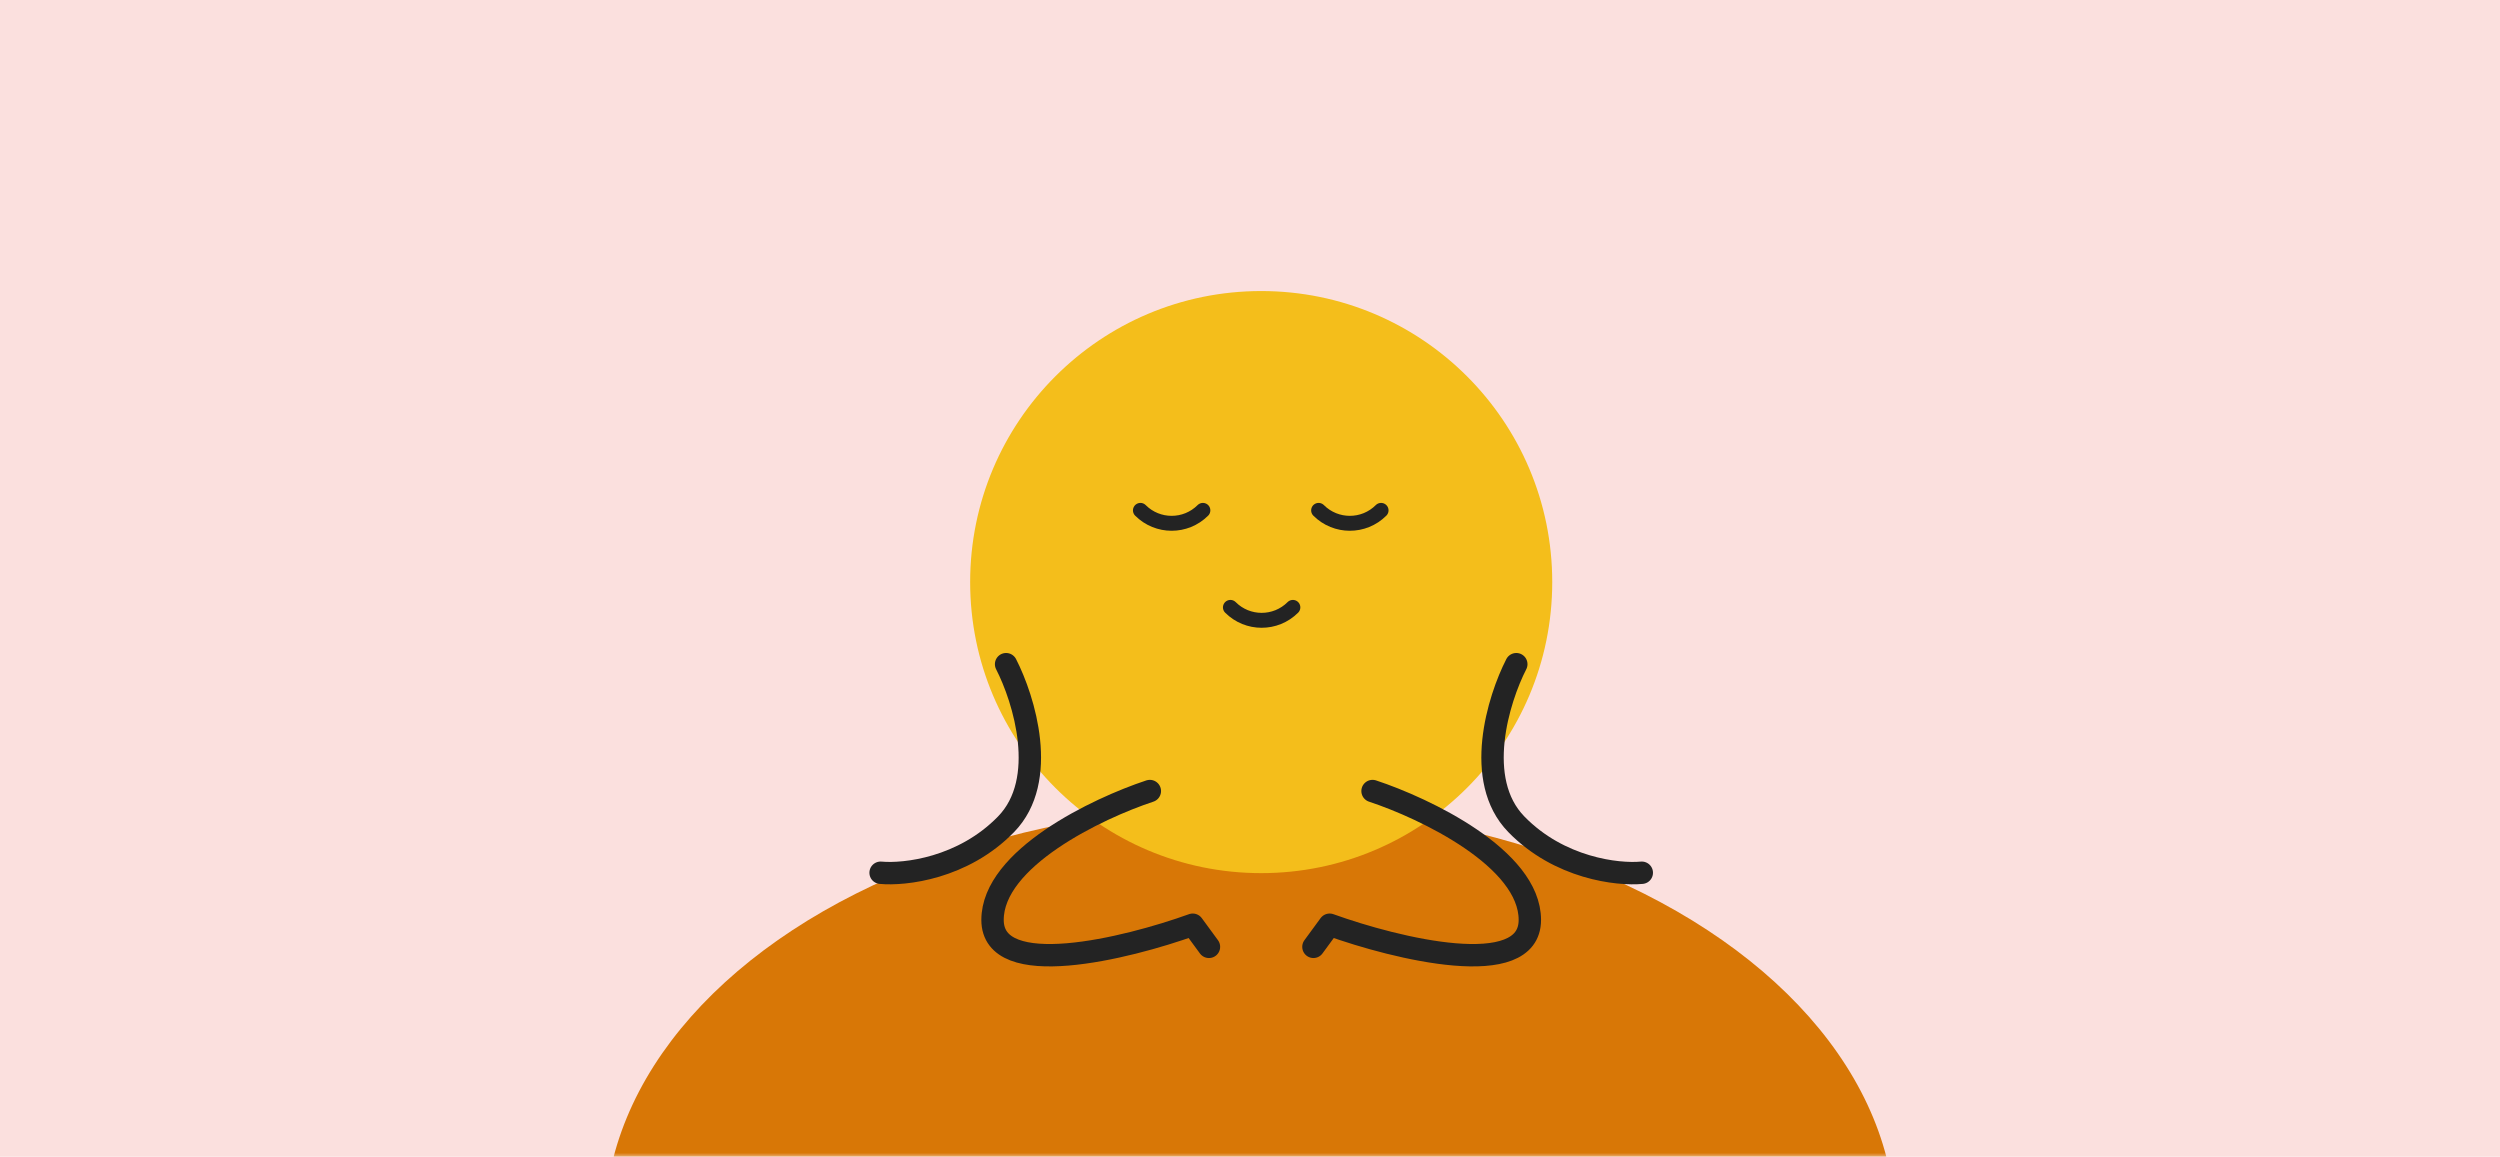 <svg width="335" height="155" viewBox="0 0 335 155" fill="none" xmlns="http://www.w3.org/2000/svg">
<path d="M0 0H335V155H0V0Z" fill="#FBE0DE"/>
<mask id="mask0_1205_130168" style="mask-type:alpha" maskUnits="userSpaceOnUse" x="0" y="0" width="335" height="155">
<path d="M0 0H335V155H0V0Z" fill="#5DADF3"/>
</mask>
<g mask="url(#mask0_1205_130168)">
<ellipse cx="167.5" cy="164.5" rx="86.5" ry="56.5" fill="#D87706"/>
<circle cx="169" cy="78" r="39" fill="#F4BE1B"/>
<path d="M164.875 81.389C167.186 83.701 170.934 83.701 173.245 81.389" stroke="#232323" stroke-width="2" stroke-linecap="round"/>
<path d="M152.816 68.389C155.128 70.7 158.875 70.7 161.187 68.389" stroke="#232323" stroke-width="2" stroke-linecap="round"/>
<path d="M176.694 68.389C179.005 70.7 182.753 70.7 185.064 68.389" stroke="#232323" stroke-width="2" stroke-linecap="round"/>
<path d="M154.079 106C147.053 108.32 133 115.021 133 123.269C133 131.517 150.885 127.135 159.828 123.913L162 126.877" stroke="#232323" stroke-width="3" stroke-linecap="round" stroke-linejoin="round"/>
<path d="M183.921 106C190.947 108.32 205 115.021 205 123.269C205 131.517 187.115 127.135 178.172 123.913L176 126.877" stroke="#232323" stroke-width="3" stroke-linecap="round" stroke-linejoin="round"/>
<path d="M134.816 89C137.219 93.68 140.582 104.521 134.816 110.448C129.051 116.376 121.203 117.251 118 116.948" stroke="#232323" stroke-width="3" stroke-linecap="round"/>
<path d="M203.184 89C200.781 93.68 197.418 104.521 203.184 110.448C208.949 116.376 216.797 117.251 220 116.948" stroke="#232323" stroke-width="3" stroke-linecap="round"/>
</g>
</svg>
